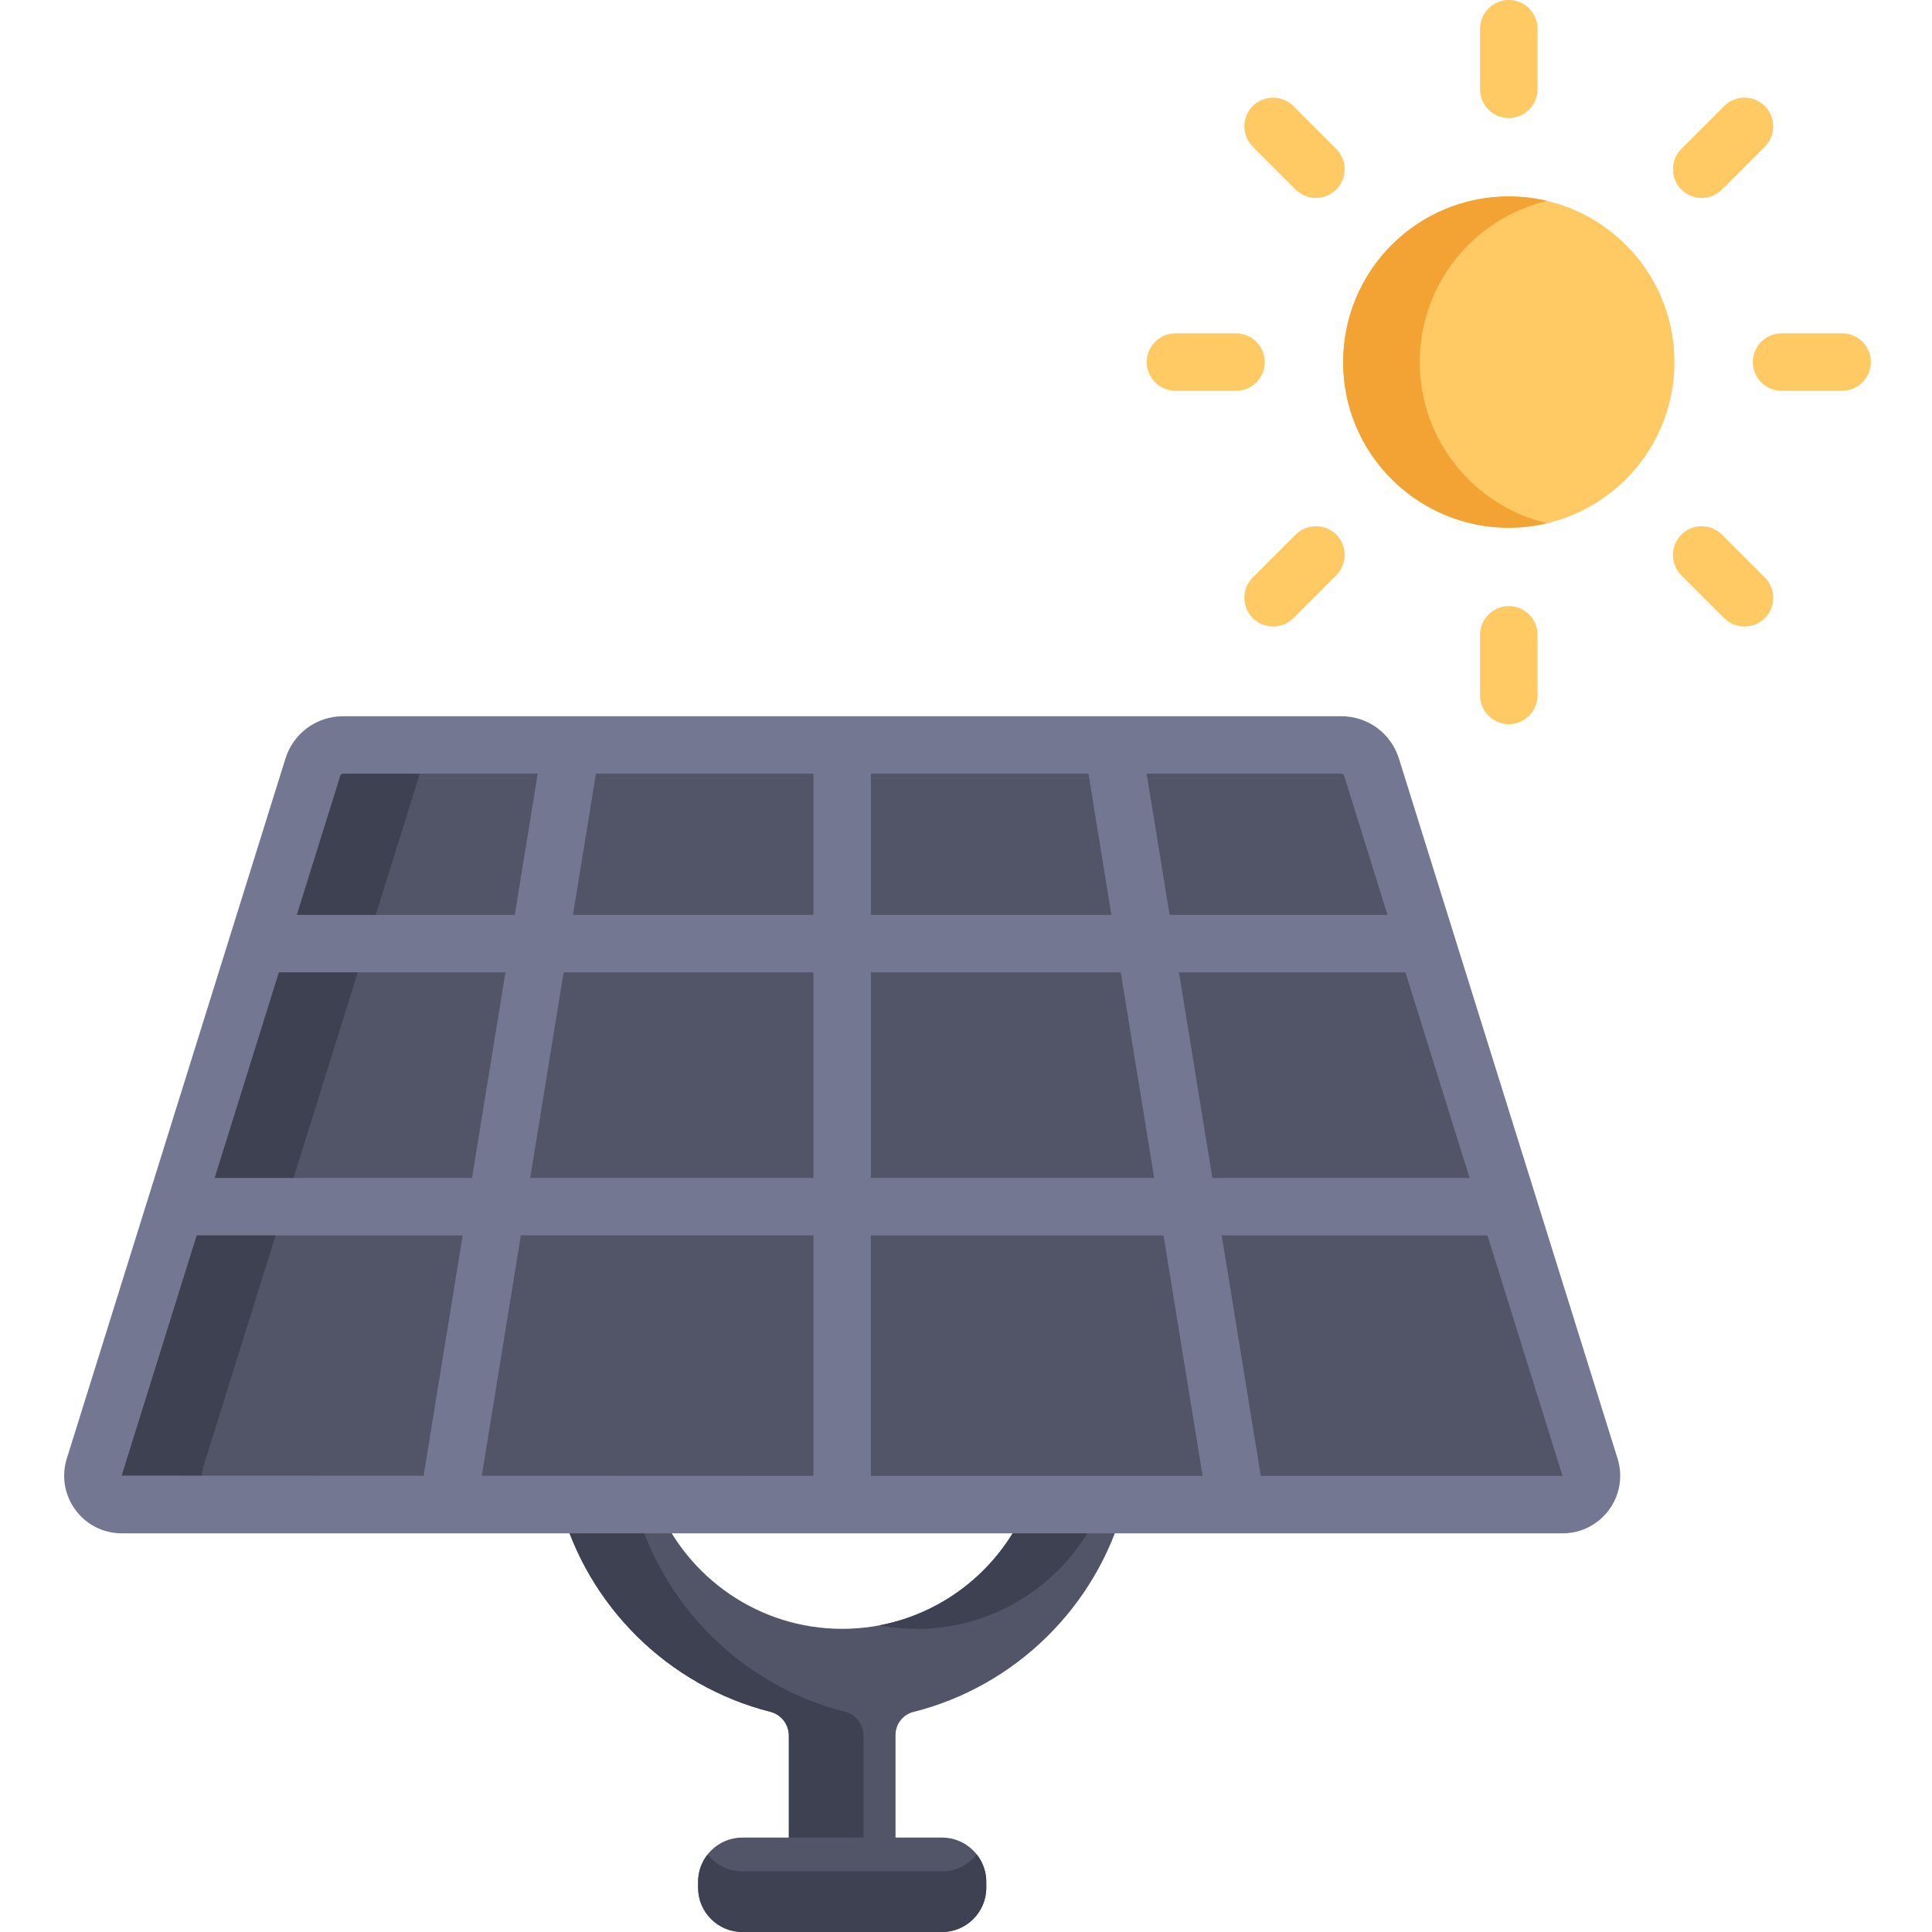 <svg height="512pt" viewBox="-17 0 512 512.001" width="512pt" xmlns="http://www.w3.org/2000/svg"><path d="m280.918 398.746h-25.68c-7.938 19.293-26.93 32.914-49.051 32.914s-41.113-13.621-49.047-32.914h-25.68c7.246 26.902 28.66 48.051 55.719 54.91 2.875.73 4.871 3.336 4.871 6.301v30.062h28.273v-30.219c0-2.871 1.934-5.406 4.719-6.105 27.129-6.82 48.613-27.992 55.875-54.949zm0 0" fill="#525468"/><path d="m225.98 431.66c22.121 0 41.109-13.621 49.047-32.914h-19.789c-6.723 16.344-21.383 28.613-39.152 31.984 3.203.609 6.512.93 9.895.93zm0 0" fill="#3e4151"/><path d="m206.969 453.656c-27.055-6.859-48.473-28.004-55.719-54.91h-19.789c7.242 26.902 28.66 48.051 55.719 54.91 2.875.73 4.871 3.34 4.871 6.305v30.062h19.793v-30.062c0-2.969-2-5.574-4.875-6.305zm0 0" fill="#3e4151"/><path d="m232.672 486.977h-52.969c-6.438 0-11.699 5.266-11.699 11.699v1.625c0 6.434 5.262 11.699 11.699 11.699h52.969c6.438 0 11.699-5.266 11.699-11.699v-1.625c0-6.434-5.262-11.699-11.699-11.699zm0 0" fill="#525468"/><path d="m232.672 495.926h-52.969c-3.711 0-7.027-1.758-9.176-4.473-1.574 1.992-2.523 4.5-2.523 7.223v1.625c0 6.434 5.262 11.699 11.699 11.699h52.969c6.438 0 11.699-5.266 11.699-11.699v-1.625c0-2.723-.949-5.23-2.523-7.223-2.148 2.715-5.461 4.473-9.176 4.473zm0 0" fill="#3e4151"/><path d="m404.402 388.789s-56.578-181.145-57.93-185.473c-1.098-3.508-4.348-5.898-8.023-5.898-3.32 0-261 0-264.523 0-3.676 0-6.926 2.391-8.02 5.898-3.391 10.848-57.934 185.473-57.934 185.473-1.543 4.938 2.148 9.957 7.324 9.957h381.785c5.172 0 8.863-5.02 7.32-9.957zm0 0" fill="#525468"/><path d="m36.852 388.789s54.543-174.625 57.934-185.473c1.094-3.508 4.344-5.898 8.02-5.898-17.156 0-28.168 0-28.879 0-3.676 0-6.926 2.391-8.023 5.898-3.387 10.848-57.93 185.473-57.93 185.473-1.543 4.938 2.148 9.957 7.32 9.957h28.883c-5.176 0-8.867-5.02-7.324-9.957zm0 0" fill="#3e4151"/><path d="m411.668 386.52c-.406-1.305-57.523-184.168-57.93-185.469-2.102-6.727-8.242-11.242-15.289-11.242-3.32 0-261 0-264.523 0-7.043 0-13.188 4.516-15.285 11.238l-57.934 185.473c-3.074 9.848 4.27 19.836 14.59 19.836h381.785c10.316 0 17.664-9.988 14.586-19.836zm-300.988 4.574 10.355-63.707h77.543v63.742zm-53.781-133.414h60.047l-8.859 54.484h-68.203c3.266-10.461 13.461-43.105 17.016-54.484zm75.469 0h66.211v54.484h-75.066zm81.434 0h66.207l8.855 54.484h-75.062zm81.629 0h60.023l16.996 54.484h-68.16zm43.777-52.094 11.496 36.867h-57.746l-6.086-37.422h51.578c.348 0 .652.223.758.555zm-61.676 36.867h-63.73v-37.422h57.648zm-78.953-37.422v37.422h-63.734l6.082-37.422zm-125.406.555c.102-.332.406-.555.754-.555h51.574l-6.082 37.422h-57.762zm-57.934 185.473 19.887-63.672h70.488l-10.355 63.703zm198.562.074v-63.746h77.539l10.363 63.746zm103.324 0-10.363-63.746h70.434l19.887 63.746zm0 0" fill="#747791"/><path d="m426.746 95.953c0 24.246-19.652 43.898-43.898 43.898s-43.898-19.652-43.898-43.898 19.652-43.898 43.898-43.898 43.898 19.652 43.898 43.898zm0 0" fill="#ffc964"/><path d="m359.246 95.953c0-20.75 14.402-38.125 33.75-42.707-3.258-.77-6.652-1.191-10.148-1.191-24.246 0-43.898 19.656-43.898 43.898 0 28.383 26.488 49.234 54.047 42.707-19.348-4.582-33.75-21.957-33.75-42.707zm0 0" fill="#f3a334"/><g fill="#ffc964"><path d="m382.848 31.285c-4.203 0-7.613-3.406-7.613-7.613v-16.059c0-4.207 3.41-7.613 7.613-7.613s7.613 3.406 7.613 7.613v16.059c-.004 4.207-3.41 7.613-7.613 7.613zm0 0"/><path d="m382.848 191.906c-4.203 0-7.613-3.41-7.613-7.613v-16.062c0-4.203 3.41-7.613 7.613-7.613s7.613 3.41 7.613 7.613v16.062c-.004 4.203-3.41 7.613-7.613 7.613zm0 0"/><path d="m326.355 50.227-11.359-11.355c-2.973-2.973-2.973-7.793 0-10.766 2.973-2.973 7.793-2.973 10.766 0l11.359 11.355c2.973 2.973 2.973 7.793 0 10.766-2.977 2.973-7.793 2.973-10.766 0zm0 0"/><path d="m439.93 163.801-11.355-11.355c-2.973-2.973-2.973-7.793 0-10.766 2.973-2.973 7.793-2.973 10.762 0l11.359 11.355c2.973 2.977 2.973 7.793 0 10.766-2.973 2.973-7.793 2.973-10.766 0zm0 0"/><path d="m310.566 103.562h-16.059c-4.207 0-7.613-3.406-7.613-7.609 0-4.207 3.406-7.613 7.613-7.613h16.059c4.207 0 7.613 3.406 7.613 7.613 0 4.203-3.406 7.609-7.613 7.609zm0 0"/><path d="m471.188 103.562h-16.062c-4.203 0-7.613-3.406-7.613-7.609 0-4.207 3.41-7.613 7.613-7.613h16.062c4.203 0 7.613 3.406 7.613 7.613 0 4.203-3.41 7.609-7.613 7.609zm0 0"/><path d="m314.996 163.801c-2.973-2.973-2.973-7.789 0-10.766l11.359-11.355c2.973-2.973 7.793-2.973 10.766 0 2.973 2.973 2.973 7.793 0 10.766l-11.359 11.355c-2.973 2.973-7.793 2.973-10.766 0zm0 0"/><path d="m428.574 50.227c-2.973-2.973-2.973-7.793 0-10.766l11.355-11.355c2.973-2.973 7.793-2.973 10.766 0 2.973 2.973 2.973 7.793 0 10.766l-11.359 11.355c-2.973 2.973-7.789 2.973-10.762 0zm0 0"/></g></svg>